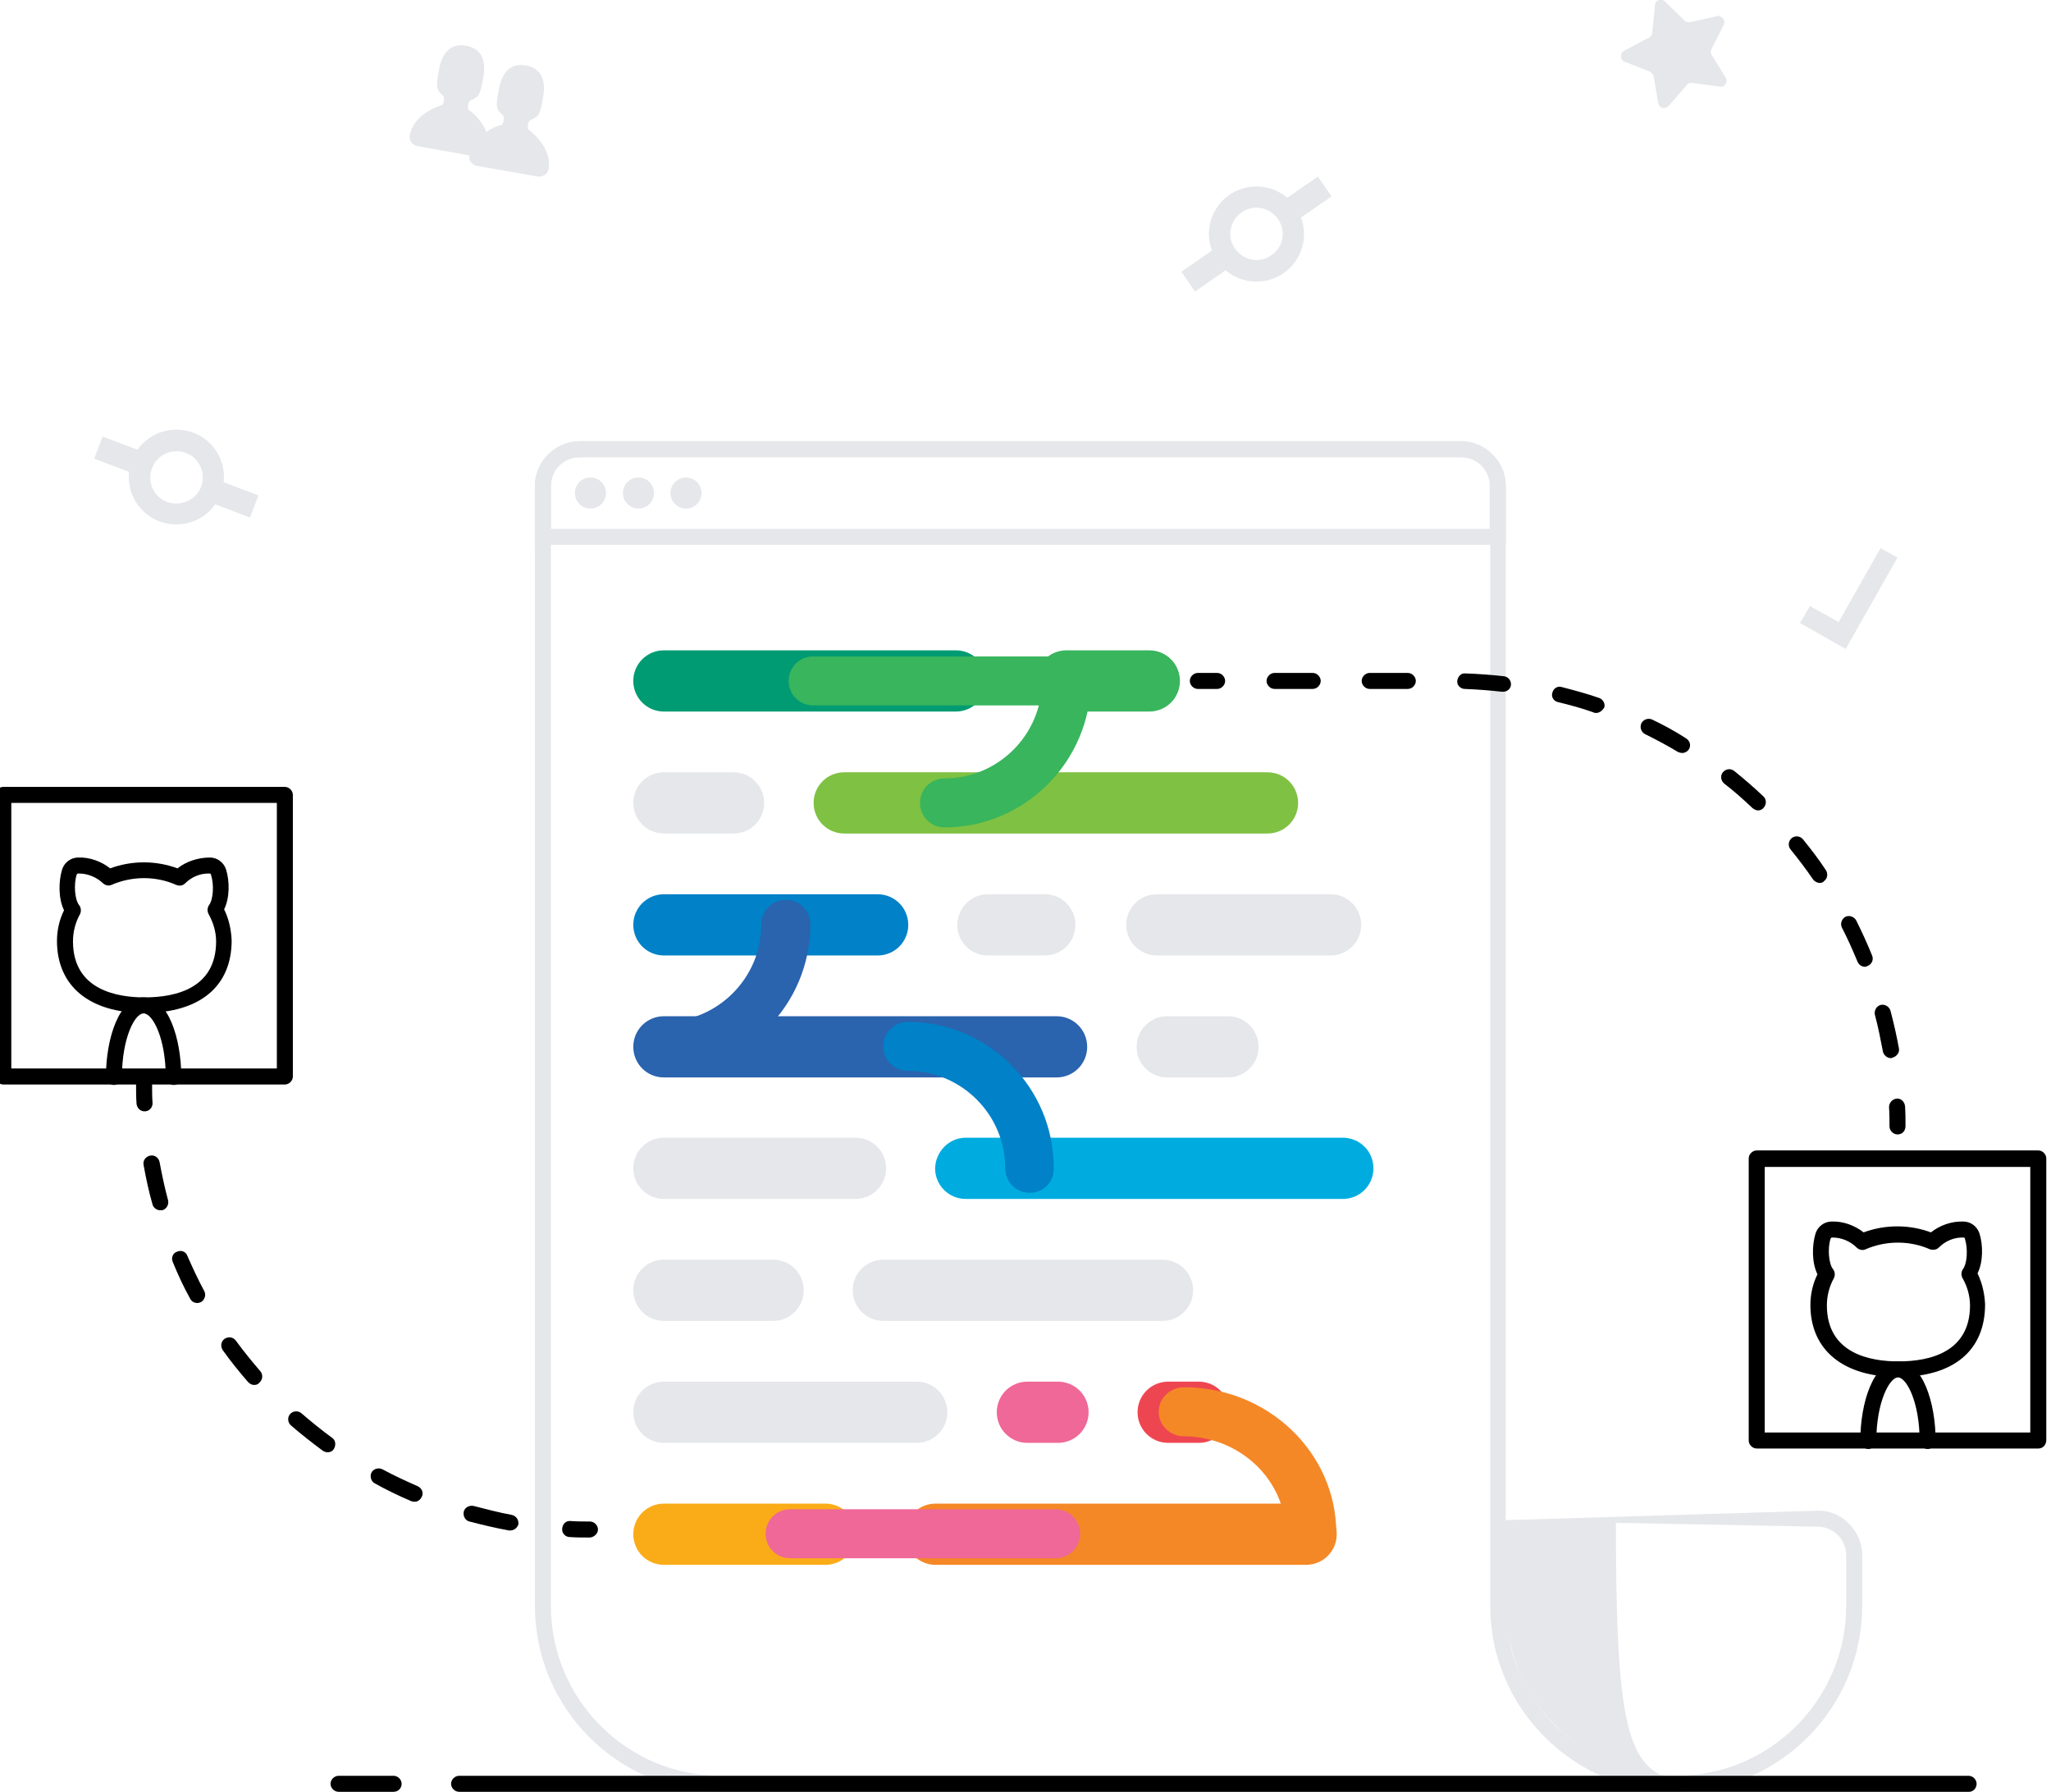 <?xml version="1.0" encoding="UTF-8"?>
<svg style="enable-background:new 0 0 435.6 380.5" version="1.1" viewBox="0 0 435.6 380.5" xml:space="preserve" xmlns="http://www.w3.org/2000/svg" xmlns:xlink="http://www.w3.org/1999/xlink">
<style type="text/css">
	.st0{fill:#E5E7EA;}
	.st1{fill:#FFFFFF;}
	.st2{fill:#009B72;}
	.st3{fill:#38B55D;}
	.st4{fill:#7FC142;}
	.st5{fill:#0081C8;}
	.st6{fill:#2A63AE;}
	.st7{fill:#00ACDF;}
	.st8{fill:#FAAC18;}
	.st9{fill:#F58826;}
	.st10{fill:#EF6897;}
	.st11{fill:#EE4651;}
	@media (prefers-color-scheme: light) {
		.st12{fill:#252C34;}
	}
	@media (prefers-color-scheme: dark) {
		.st12{fill:#D4E8FF;}
	}
</style>
<title>home-1</title>
<path class="st0" d="m343.2 322.5c0 58.7 3.8 56.3 28.6 56.3 0 0-29.433 6.132-46.342-18.334-7.723-11.174-7.879-37.582-7.879-37.582z"/><path class="st0" d="m356 380.5-16-3.4-22.421-54.216 68.421-2.084c5.198-0.158 9.5 4.3 9.5 9.5v10.7c0 21.8-17.7 39.5-39.5 39.5zm-16-3.4h16c19.9 0 36.1-16.2 36.1-36.1v-10.7c0-3.4-2.7-6.1-6.1-6.1l-68.421-1.316z"/><g>
			<path class="st1" d="m115.3 341v-237.8c0-4.3 3.5-7.8 7.8-7.8h187.2c4.3 0 7.8 3.5 7.8 7.8v237.8c0 20.9 16.9 37.8 37.8 37.8h-202.8c-20.8 0-37.8-17-37.8-37.8z" style="fill-opacity: 0;"/>
			<path class="st0" d="m356 380.5h-202.9c-21.8 0-39.5-17.7-39.5-39.5v-237.8c0-5.2 4.3-9.5 9.5-9.5h187.2c5.2 0 9.5 4.3 9.5 9.5v237.8c0 19.9 16.2 36.1 36.1 36.1v3.4zm-232.9-283.4c-3.4 0-6.1 2.7-6.1 6.1v237.8c0 19.9 16.2 36.1 36.1 36.1h186.9c-13.8-6.2-23.5-20-23.5-36.1v-237.8c0-3.4-2.7-6.1-6.1-6.1h-187.3z"/>
		</g><path class="st0" d="m319.8 115.7h-206.2v-12.5c0-5.2 4.3-9.5 9.5-9.5h187.2c5.2 0 9.5 4.3 9.5 9.5zm-202.8-3.4h199.4v-9.1c0-3.4-2.7-6.1-6.1-6.1h-187.2c-3.4 0-6.1 2.7-6.1 6.1z"/><path class="st2" d="m141 138.1h62c3.6 0 6.5 2.9 6.5 6.5s-2.9 6.5-6.5 6.5h-62c-3.6 0-6.5-2.9-6.5-6.5s2.9-6.5 6.5-6.5z"/><path class="st3" d="m226.5 138.1h17.6c3.6 0 6.5 2.9 6.5 6.5s-2.9 6.5-6.5 6.5h-17.6c-3.6 0-6.5-2.9-6.5-6.5s2.9-6.5 6.5-6.5z"/><path class="st0" d="m141 164h14.8c3.6 0 6.5 2.9 6.5 6.5s-2.9 6.5-6.5 6.5h-14.8c-3.6 0-6.5-2.9-6.5-6.5s2.9-6.5 6.5-6.5z"/><path class="st4" d="m179.3 164h89.9c3.6 0 6.5 2.9 6.5 6.5s-2.9 6.5-6.5 6.5h-89.9c-3.6 0-6.5-2.9-6.5-6.5s2.9-6.5 6.5-6.5z"/><path class="st5" d="m141 189.9h45.4c3.6 0 6.5 2.9 6.5 6.5s-2.9 6.5-6.5 6.5h-45.4c-3.6 0-6.5-2.9-6.5-6.5s2.9-6.5 6.5-6.5z"/><path class="st0" d="m209.8 189.9h12.1c3.6 0 6.5 2.9 6.5 6.5s-2.9 6.5-6.5 6.5h-12.1c-3.6 0-6.5-2.9-6.5-6.5 0.1-3.6 2.9-6.5 6.5-6.5z"/><path class="st6" d="m141 215.8h83.4c3.6 0 6.5 2.9 6.5 6.5s-2.9 6.5-6.5 6.5h-83.4c-3.6 0-6.5-2.9-6.5-6.5s2.9-6.5 6.5-6.5z"/><path class="st6" d="m141 227.4c-2.9 0-5.2-2.3-5.2-5.2s2.3-5.2 5.2-5.2c11.4 0 20.7-9.3 20.7-20.7 0-2.9 2.3-5.2 5.2-5.2s5.2 2.3 5.2 5.2c0 17.2-13.9 31.1-31.1 31.1z"/><path class="st0" d="m247.9 215.8h12.9c3.6 0 6.5 2.9 6.5 6.5s-2.9 6.5-6.5 6.5h-12.9c-3.6 0-6.5-2.9-6.5-6.5s2.9-6.5 6.5-6.5z"/><path class="st0" d="m245.7 189.9h36.9c3.6 0 6.5 2.9 6.5 6.5s-2.9 6.5-6.5 6.5h-36.9c-3.6 0-6.5-2.9-6.5-6.5s2.9-6.5 6.5-6.5z"/><path class="st0" d="m141 241.6h40.7c3.6 0 6.5 2.9 6.5 6.5s-2.9 6.5-6.5 6.5h-40.7c-3.6 0-6.5-2.9-6.5-6.5s2.9-6.5 6.5-6.5z"/><path class="st7" d="m205.1 241.6h80.1c3.6 0 6.5 2.9 6.5 6.5s-2.9 6.5-6.5 6.5h-80.1c-3.6 0-6.5-2.9-6.5-6.5 0.1-3.6 3-6.5 6.5-6.5z"/><path class="st0" d="m141 267.5h23.2c3.6 0 6.5 2.9 6.5 6.5s-2.9 6.5-6.5 6.5h-23.2c-3.6 0-6.5-2.9-6.5-6.5s2.9-6.5 6.5-6.5z"/><path class="st0" d="m187.6 267.5h59.3c3.6 0 6.5 2.9 6.5 6.5s-2.9 6.5-6.5 6.5h-59.3c-3.6 0-6.5-2.9-6.5-6.5s2.9-6.5 6.5-6.5z"/><path class="st8" d="m141 319.3h34.3c3.6 0 6.5 2.9 6.5 6.5s-2.9 6.5-6.5 6.5h-34.3c-3.6 0-6.5-2.9-6.5-6.5s2.9-6.5 6.5-6.5z"/><path class="st9" d="m198.7 319.3h78.7c3.6 0 6.5 2.9 6.5 6.5s-2.9 6.5-6.5 6.5h-78.7c-3.6 0-6.5-2.9-6.5-6.5s2.9-6.5 6.5-6.5z"/><path class="st0" d="m141 293.4h53.7c3.6 0 6.5 2.9 6.5 6.5s-2.9 6.5-6.5 6.5h-53.7c-3.6 0-6.5-2.9-6.5-6.5s2.9-6.5 6.5-6.5z"/><path class="st10" d="m218.2 293.4h6.5c3.6 0 6.5 2.9 6.5 6.5s-2.9 6.5-6.5 6.5h-6.5c-3.6 0-6.5-2.9-6.5-6.5s2.9-6.5 6.5-6.5z"/><path class="st11" d="m248.1 293.4h6.5c3.6 0 6.5 2.9 6.5 6.5s-2.9 6.5-6.5 6.5h-6.5c-3.6 0-6.5-2.9-6.5-6.5s2.9-6.5 6.5-6.5z"/><circle class="st0" cx="125.4" cy="104.7" r="3.3"/><circle class="st0" cx="135.6" cy="104.7" r="3.3"/><circle class="st0" cx="145.7" cy="104.7" r="3.3"/><path class="st3" d="m200.6 175.7c-2.9 0-5.2-2.3-5.2-5.2s2.3-5.2 5.2-5.2c11.4 0 20.7-9.3 20.7-20.7 0-2.9 2.3-5.2 5.2-5.2s5.2 2.3 5.2 5.2c-0.1 17.1-14 31.1-31.1 31.1z"/><path class="st5" d="m218.7 253.3c-2.9 0-5.2-2.3-5.2-5.2 0-11.4-9.3-20.7-20.7-20.7-2.9 0-5.2-2.3-5.2-5.2s2.3-5.2 5.2-5.2c17.1 0 31 13.9 31 31 0.1 3-2.2 5.3-5.1 5.3z"/><path class="st9" d="m278.5 330.9c-3.021 0-5.417-2.3-5.417-5.2 0-11.4-9.689-20.6-21.565-20.7-3.021 0-5.417-2.3-5.417-5.2s2.396-5.2 5.417-5.2c17.815 0 32.296 13.9 32.296 31 0.104 2.9-2.292 5.3-5.313 5.3z" style="stroke-width:1.021"/><path class="st3" d="m226.4 149.8h-53.7c-2.9 0-5.2-2.3-5.2-5.2s2.3-5.2 5.2-5.2h53.7c2.9 0 5.2 2.3 5.2 5.2s-2.3 5.2-5.2 5.2z"/><path class="st10" d="m224.2 330.9h-56.4c-2.9 0-5.2-2.3-5.2-5.2s2.3-5.2 5.2-5.2h56.4c2.9 0 5.2 2.3 5.2 5.2s-2.3 5.2-5.2 5.2z"/><path class="st12" d="m403 240.9c-0.9 0-1.7-0.8-1.7-1.7 0-1.3 0-2.7-0.1-4.1 0-0.9 0.7-1.7 1.6-1.8 1-0.1 1.7 0.7 1.8 1.6 0.1 1.4 0.1 2.8 0.1 4.2 0 1.1-0.7 1.8-1.7 1.8z"/><path class="st12" d="m401.6 224.7c-0.8 0-1.5-0.6-1.7-1.4-0.5-2.6-1-5.2-1.7-7.8-0.2-0.9 0.3-1.8 1.2-2.1 0.9-0.2 1.8 0.3 2.1 1.2 0.7 2.6 1.3 5.3 1.8 8 0.2 0.9-0.5 1.8-1.4 2-0.1 0.1-0.2 0.1-0.3 0.1zm-5.5-19.4c-0.7 0-1.3-0.4-1.6-1.1-1-2.4-2.1-4.9-3.3-7.2-0.4-0.8-0.1-1.8 0.7-2.3 0.8-0.4 1.8-0.1 2.3 0.7 1.2 2.4 2.4 5 3.4 7.5 0.4 0.9-0.1 1.9-0.9 2.2-0.2 0.1-0.4 0.2-0.6 0.2zm-9.6-17.8c-0.5 0-1.1-0.3-1.4-0.7-1.5-2.2-3.1-4.3-4.8-6.4-0.6-0.7-0.5-1.8 0.2-2.4s1.8-0.5 2.4 0.2c1.7 2.1 3.4 4.3 4.9 6.6 0.5 0.8 0.3 1.8-0.4 2.3-0.2 0.3-0.6 0.4-0.9 0.4zm-13.1-15.4c-0.4 0-0.8-0.2-1.2-0.5-1.9-1.8-3.9-3.6-6-5.2-0.7-0.6-0.9-1.6-0.3-2.4 0.6-0.7 1.6-0.9 2.4-0.3 2.1 1.7 4.2 3.5 6.2 5.4 0.7 0.6 0.7 1.7 0.1 2.4-0.3 0.4-0.8 0.6-1.2 0.6zm-16.1-12.2c-0.3 0-0.6-0.1-0.9-0.2-2.3-1.4-4.6-2.6-7-3.8-0.8-0.4-1.2-1.4-0.8-2.3 0.4-0.8 1.4-1.2 2.3-0.8 2.5 1.2 4.9 2.5 7.2 4 0.8 0.5 1.1 1.5 0.6 2.3-0.3 0.5-0.9 0.8-1.4 0.8zm-18.3-8.5c-0.2 0-0.4 0-0.5-0.1-2.5-0.9-5.1-1.6-7.6-2.2-0.9-0.2-1.5-1.1-1.2-2 0.2-0.9 1.1-1.5 2-1.2 2.7 0.7 5.3 1.4 7.9 2.3 0.9 0.3 1.4 1.3 1.1 2.1-0.4 0.6-1 1.1-1.7 1.1zm-19.8-4.5h-0.2c-2.6-0.3-5.3-0.5-7.9-0.6-0.9 0-1.7-0.8-1.6-1.7s0.8-1.7 1.7-1.6c2.7 0.1 5.5 0.3 8.2 0.6 0.9 0.1 1.6 0.9 1.5 1.9-0.1 0.8-0.8 1.4-1.7 1.4zm-20.2-0.6h-8.1c-0.9 0-1.7-0.8-1.7-1.7s0.8-1.7 1.7-1.7h8.1c0.9 0 1.7 0.8 1.7 1.7s-0.8 1.7-1.7 1.7zm-20.2 0h-8.1c-0.9 0-1.7-0.8-1.7-1.7s0.8-1.7 1.7-1.7h8.1c0.9 0 1.7 0.8 1.7 1.7s-0.8 1.7-1.7 1.7z"/><path class="st12" d="m258.5 146.3h-4.1c-0.9 0-1.7-0.8-1.7-1.7s0.8-1.7 1.7-1.7h4.1c0.9 0 1.7 0.8 1.7 1.7s-0.8 1.7-1.7 1.7z"/><path class="st12" d="m36.9 230.4c-0.9 0-1.7-0.8-1.7-1.7 0-8.3-2.8-13.5-4.7-13.5s-4.6 5.3-4.6 13.5c0 0.9-0.8 1.7-1.7 1.7s-1.7-0.8-1.7-1.7c0-8.2 2.8-16.9 8-16.9s8 8.7 8 16.9c0.1 0.9-0.6 1.7-1.6 1.7z"/><path class="st12" d="m125.2 326.5c-1.4 0-2.8 0-4.2-0.1-0.9 0-1.7-0.8-1.6-1.8s0.8-1.7 1.8-1.6c1.4 0.1 2.7 0.1 4.1 0.1 0.9 0 1.7 0.8 1.7 1.7s-0.9 1.7-1.8 1.7z"/><path class="st12" d="m108.4 325h-0.3c-2.8-0.5-5.7-1.2-8.4-1.9-0.9-0.2-1.4-1.2-1.2-2.1s1.2-1.4 2.1-1.2c2.7 0.7 5.4 1.4 8.1 1.9 0.9 0.2 1.5 1 1.4 2-0.2 0.7-0.9 1.3-1.7 1.3zm-20.3-6.1c-0.2 0-0.4 0-0.7-0.1-2.6-1.1-5.3-2.4-7.8-3.8-0.8-0.4-1.1-1.5-0.7-2.3s1.5-1.1 2.3-0.7c2.4 1.3 5 2.5 7.5 3.6 0.9 0.4 1.3 1.4 0.9 2.2-0.3 0.7-0.9 1.1-1.5 1.1zm-18.5-10.5c-0.3 0-0.7-0.1-1-0.3-2.3-1.7-4.6-3.5-6.8-5.4-0.7-0.6-0.8-1.7-0.2-2.4s1.7-0.8 2.4-0.2c2.1 1.8 4.3 3.6 6.5 5.2 0.8 0.5 0.9 1.6 0.4 2.4-0.3 0.5-0.8 0.7-1.3 0.7zm-15.6-14.3c-0.5 0-0.9-0.2-1.3-0.6-1.9-2.2-3.7-4.4-5.4-6.8-0.5-0.8-0.4-1.8 0.4-2.4 0.8-0.5 1.8-0.4 2.4 0.4 1.6 2.2 3.4 4.4 5.2 6.5 0.6 0.7 0.5 1.8-0.2 2.4-0.3 0.4-0.7 0.5-1.1 0.5zm-12.1-17.4c-0.6 0-1.2-0.3-1.5-0.9-1.4-2.5-2.6-5.1-3.7-7.8-0.4-0.9 0-1.9 0.9-2.2 0.9-0.4 1.9 0 2.2 0.9 1.1 2.5 2.3 5.1 3.6 7.5 0.4 0.8 0.1 1.8-0.7 2.3-0.3 0.1-0.5 0.2-0.8 0.2zm-7.9-19.7c-0.7 0-1.4-0.5-1.6-1.2-0.8-2.8-1.4-5.6-1.9-8.4-0.2-0.9 0.4-1.8 1.4-2 0.9-0.2 1.8 0.4 2 1.4 0.5 2.7 1.1 5.5 1.8 8.1 0.2 0.9-0.3 1.8-1.2 2.1h-0.5z"/><path class="st12" d="m30.7 236c-0.9 0-1.6-0.7-1.7-1.6-0.1-1.4-0.1-2.8-0.1-4.2 0-0.9 0.8-1.7 1.7-1.7s1.7 0.8 1.7 1.7c0 1.4 0 2.7 0.1 4.1 0 0.9-0.7 1.7-1.7 1.7z"/><path class="st12" d="m30.6 215.1c-11.6 0-18.5-5.7-18.5-15.3 0-2.2 0.5-4.5 1.5-6.5-1.2-2.4-1.2-6.1-0.4-8.7 0.5-1.5 1.9-2.5 3.4-2.5 2.4-0.1 4.9 0.8 6.8 2.3 4.6-1.7 9.7-1.7 14.3 0 1.9-1.5 4.4-2.3 6.9-2.3 1.5 0 2.9 1 3.4 2.5 0.8 2.5 0.8 6.1-0.4 8.5 1 2 1.5 4.3 1.6 6.6 0 9.8-6.8 15.4-18.6 15.4zm-13.8-29.6h-0.2c-0.2 0-0.2 0.1-0.3 0.2-0.7 2.1-0.4 5.4 0.5 6.5 0.4 0.5 0.5 1.3 0.2 1.9-1 1.8-1.5 3.8-1.5 5.8 0 10.4 9.5 11.9 15.2 11.9 6.9 0 15.2-2.1 15.2-11.9 0-2-0.6-4-1.6-5.8-0.3-0.6-0.3-1.3 0.1-1.9 0.9-1.2 1.1-4.3 0.4-6.5 0-0.1-0.1-0.1-0.2-0.2-2-0.1-3.9 0.7-5.3 2.1-0.5 0.5-1.2 0.6-1.9 0.3-4.3-1.9-9.3-1.9-13.7 0-0.6 0.3-1.4 0.1-1.9-0.4-1.3-1.2-3.1-2-5-2z"/><path class="st12" d="m60.5 230.3h-59.8c-0.9 0-1.7-0.8-1.7-1.7v-59.8c0-0.9 0.8-1.7 1.7-1.7h59.8c0.9 0 1.7 0.8 1.7 1.7v59.8c0 0.9-0.8 1.7-1.7 1.7zm-58.1-3.4h56.4v-56.4h-56.4z"/><path class="st12" d="m409.4 307.7c-0.9 0-1.7-0.8-1.7-1.7 0-8.3-2.8-13.5-4.6-13.5s-4.6 5.3-4.6 13.5c0 0.9-0.8 1.7-1.7 1.7s-1.7-0.8-1.7-1.7c0-8.2 2.8-16.9 8-16.9s8 8.7 8 16.9c0 0.9-0.8 1.7-1.7 1.7z"/><path class="st12" d="m403.1 292.4c-11.6 0-18.6-5.7-18.6-15.3 0-2.2 0.5-4.5 1.5-6.5-1.2-2.4-1.2-6.1-0.4-8.7 0.5-1.5 1.9-2.5 3.4-2.5 2.4-0.1 4.9 0.8 6.8 2.3 4.6-1.7 9.7-1.7 14.3 0 1.9-1.5 4.4-2.4 6.9-2.3 1.5 0 2.9 1 3.4 2.5 0.8 2.5 0.8 6.1-0.4 8.5 1 2.1 1.5 4.3 1.6 6.6 0 9.8-6.7 15.4-18.5 15.4zm-13.8-29.6h-0.2c-0.2 0-0.2 0.1-0.3 0.2-0.7 2.1-0.4 5.4 0.5 6.5 0.4 0.5 0.5 1.3 0.2 1.9-1 1.8-1.5 3.8-1.5 5.8 0 10.4 9.5 11.9 15.2 11.9 6.9 0 15.2-2.1 15.2-11.9 0-2-0.6-4.1-1.6-5.8-0.3-0.6-0.3-1.3 0.1-1.9 0.9-1.2 1.1-4.3 0.4-6.5 0-0.1-0.1-0.2-0.2-0.2-2-0.1-3.9 0.7-5.3 2.1-0.5 0.5-1.2 0.6-1.9 0.4-4.3-1.9-9.3-1.9-13.7 0-0.6 0.3-1.4 0.1-1.9-0.4-1.3-1.3-3.2-2.1-5-2.1z"/><path class="st12" d="m432.9 307.6h-59.8c-0.9 0-1.7-0.8-1.7-1.7v-59.9c0-0.9 0.8-1.7 1.7-1.7h59.8c0.9 0 1.7 0.8 1.7 1.7v59.8c0 1-0.7 1.8-1.7 1.8zm-58.1-3.4h56.4v-56.4h-56.4z"/><g id="Octicons">
			<g id="git-commit">
				<path id="Shape" class="st0" d="m273.4 42c-4.2-3.6-10.6-3.1-14.2 1.1-2.4 2.8-3.1 6.6-1.8 10.1l-6.5 4.5 2.9 4.2 6.5-4.5c4.2 3.6 10.6 3.1 14.2-1.1 2.4-2.8 3.1-6.6 1.8-10.1l6.5-4.5-2.9-4.2zm-3.4 12.2c-2.5 1.8-6 1.1-7.7-1.4-1.8-2.5-1.1-6 1.4-7.7 2.5-1.8 6-1.1 7.7 1.4 1.8 2.5 1.2 6-1.4 7.7z"/>
			</g>
		</g>
			
				<path class="st0" d="m47.5 102.4c0.6-5.5-3.3-10.5-8.9-11.1-3.7-0.4-7.3 1.2-9.4 4.2l-7.4-2.8-1.8 4.7 7.4 2.8c-0.6 5.5 3.4 10.5 8.9 11.1 3.7 0.4 7.3-1.2 9.4-4.2l7.4 2.8 1.8-4.7zm-12 4.2c-2.9-1.1-4.3-4.3-3.2-7.2s4.3-4.3 7.2-3.2 4.3 4.3 3.2 7.2c-1.1 2.8-4.3 4.2-7.2 3.2z"/>
			
		<path class="st12" d="m418.2 380.5h-320.7c-0.9 0-1.7-0.8-1.7-1.7s0.8-1.7 1.7-1.7h320.6c0.9 0 1.7 0.8 1.7 1.7s-0.7 1.7-1.6 1.7z"/><path class="st12" d="m83.6 380.5h-11.7c-0.9 0-1.7-0.8-1.7-1.7s0.8-1.7 1.7-1.7h11.7c0.9 0 1.7 0.8 1.7 1.7s-0.7 1.7-1.7 1.7z"/><polygon class="st0" points="390.5 132.1 399.4 116.4 403 118.4 392 137.8 382.3 132.3 384.4 128.7"/>
			<g id="star">
				<path class="st0" d="m364.8 3.4-5.8 1.3c-0.4 0.1-0.9 0-1.2-0.3l-4.2-4.1c-0.5-0.5-1.3-0.5-1.8 0-0.2 0.2-0.3 0.5-0.3 0.8l-0.6 5.9c0 0.4-0.3 0.8-0.7 1l-5.3 2.8c-0.6 0.3-0.8 1.1-0.5 1.7 0.1 0.3 0.4 0.5 0.6 0.6l5.4 2.1c0.4 0.2 0.7 0.6 0.8 1l1 5.7c0.1 0.7 0.8 1.2 1.5 1 0.3 0 0.5-0.2 0.7-0.4l3.9-4.5c0.3-0.3 0.7-0.5 1.1-0.4l5.9 0.8c0.7 0.1 1.3-0.4 1.4-1.1 0-0.3 0-0.6-0.2-0.8l-3-4.9c-0.2-0.4-0.2-0.9 0-1.2l2.6-5.1c0.3-0.6 0.1-1.4-0.6-1.7-0.1-0.2-0.4-0.3-0.7-0.2z"/>
			</g>
		
			<g id="organization">
				<path class="st0" d="m116.5 36c-0.3 1-1.2 1.6-2.2 1.5l-13.1-2.3c-1-0.2-1.7-1.2-1.5-2.2l-11.2-2c-1-0.3-1.6-1.2-1.5-2.2 0.9-4.9 6.9-6.5 6.9-6.5 0.4-0.5 0.5-1.2 0.3-1.9-1.4-1.4-1.8-1.4-0.9-5.9s3.5-5.2 5.7-4.8 4.4 1.9 3.7 6.4-1.1 4.4-2.9 5.3c-0.4 0.5-0.5 1.2-0.3 1.9 1.7 1.2 3 2.8 3.8 4.7 1-0.7 2.1-1.2 3.3-1.5 0.4-0.5 0.5-1.2 0.3-1.9-1.4-1.4-1.8-1.4-0.9-5.9s3.5-5.2 5.7-4.8 4.4 1.9 3.7 6.4-1.1 4.4-2.9 5.3c-0.4 0.5-0.5 1.2-0.3 1.9 0 0 5.2 3.6 4.3 8.5"/>
			</g>
		
</svg>
